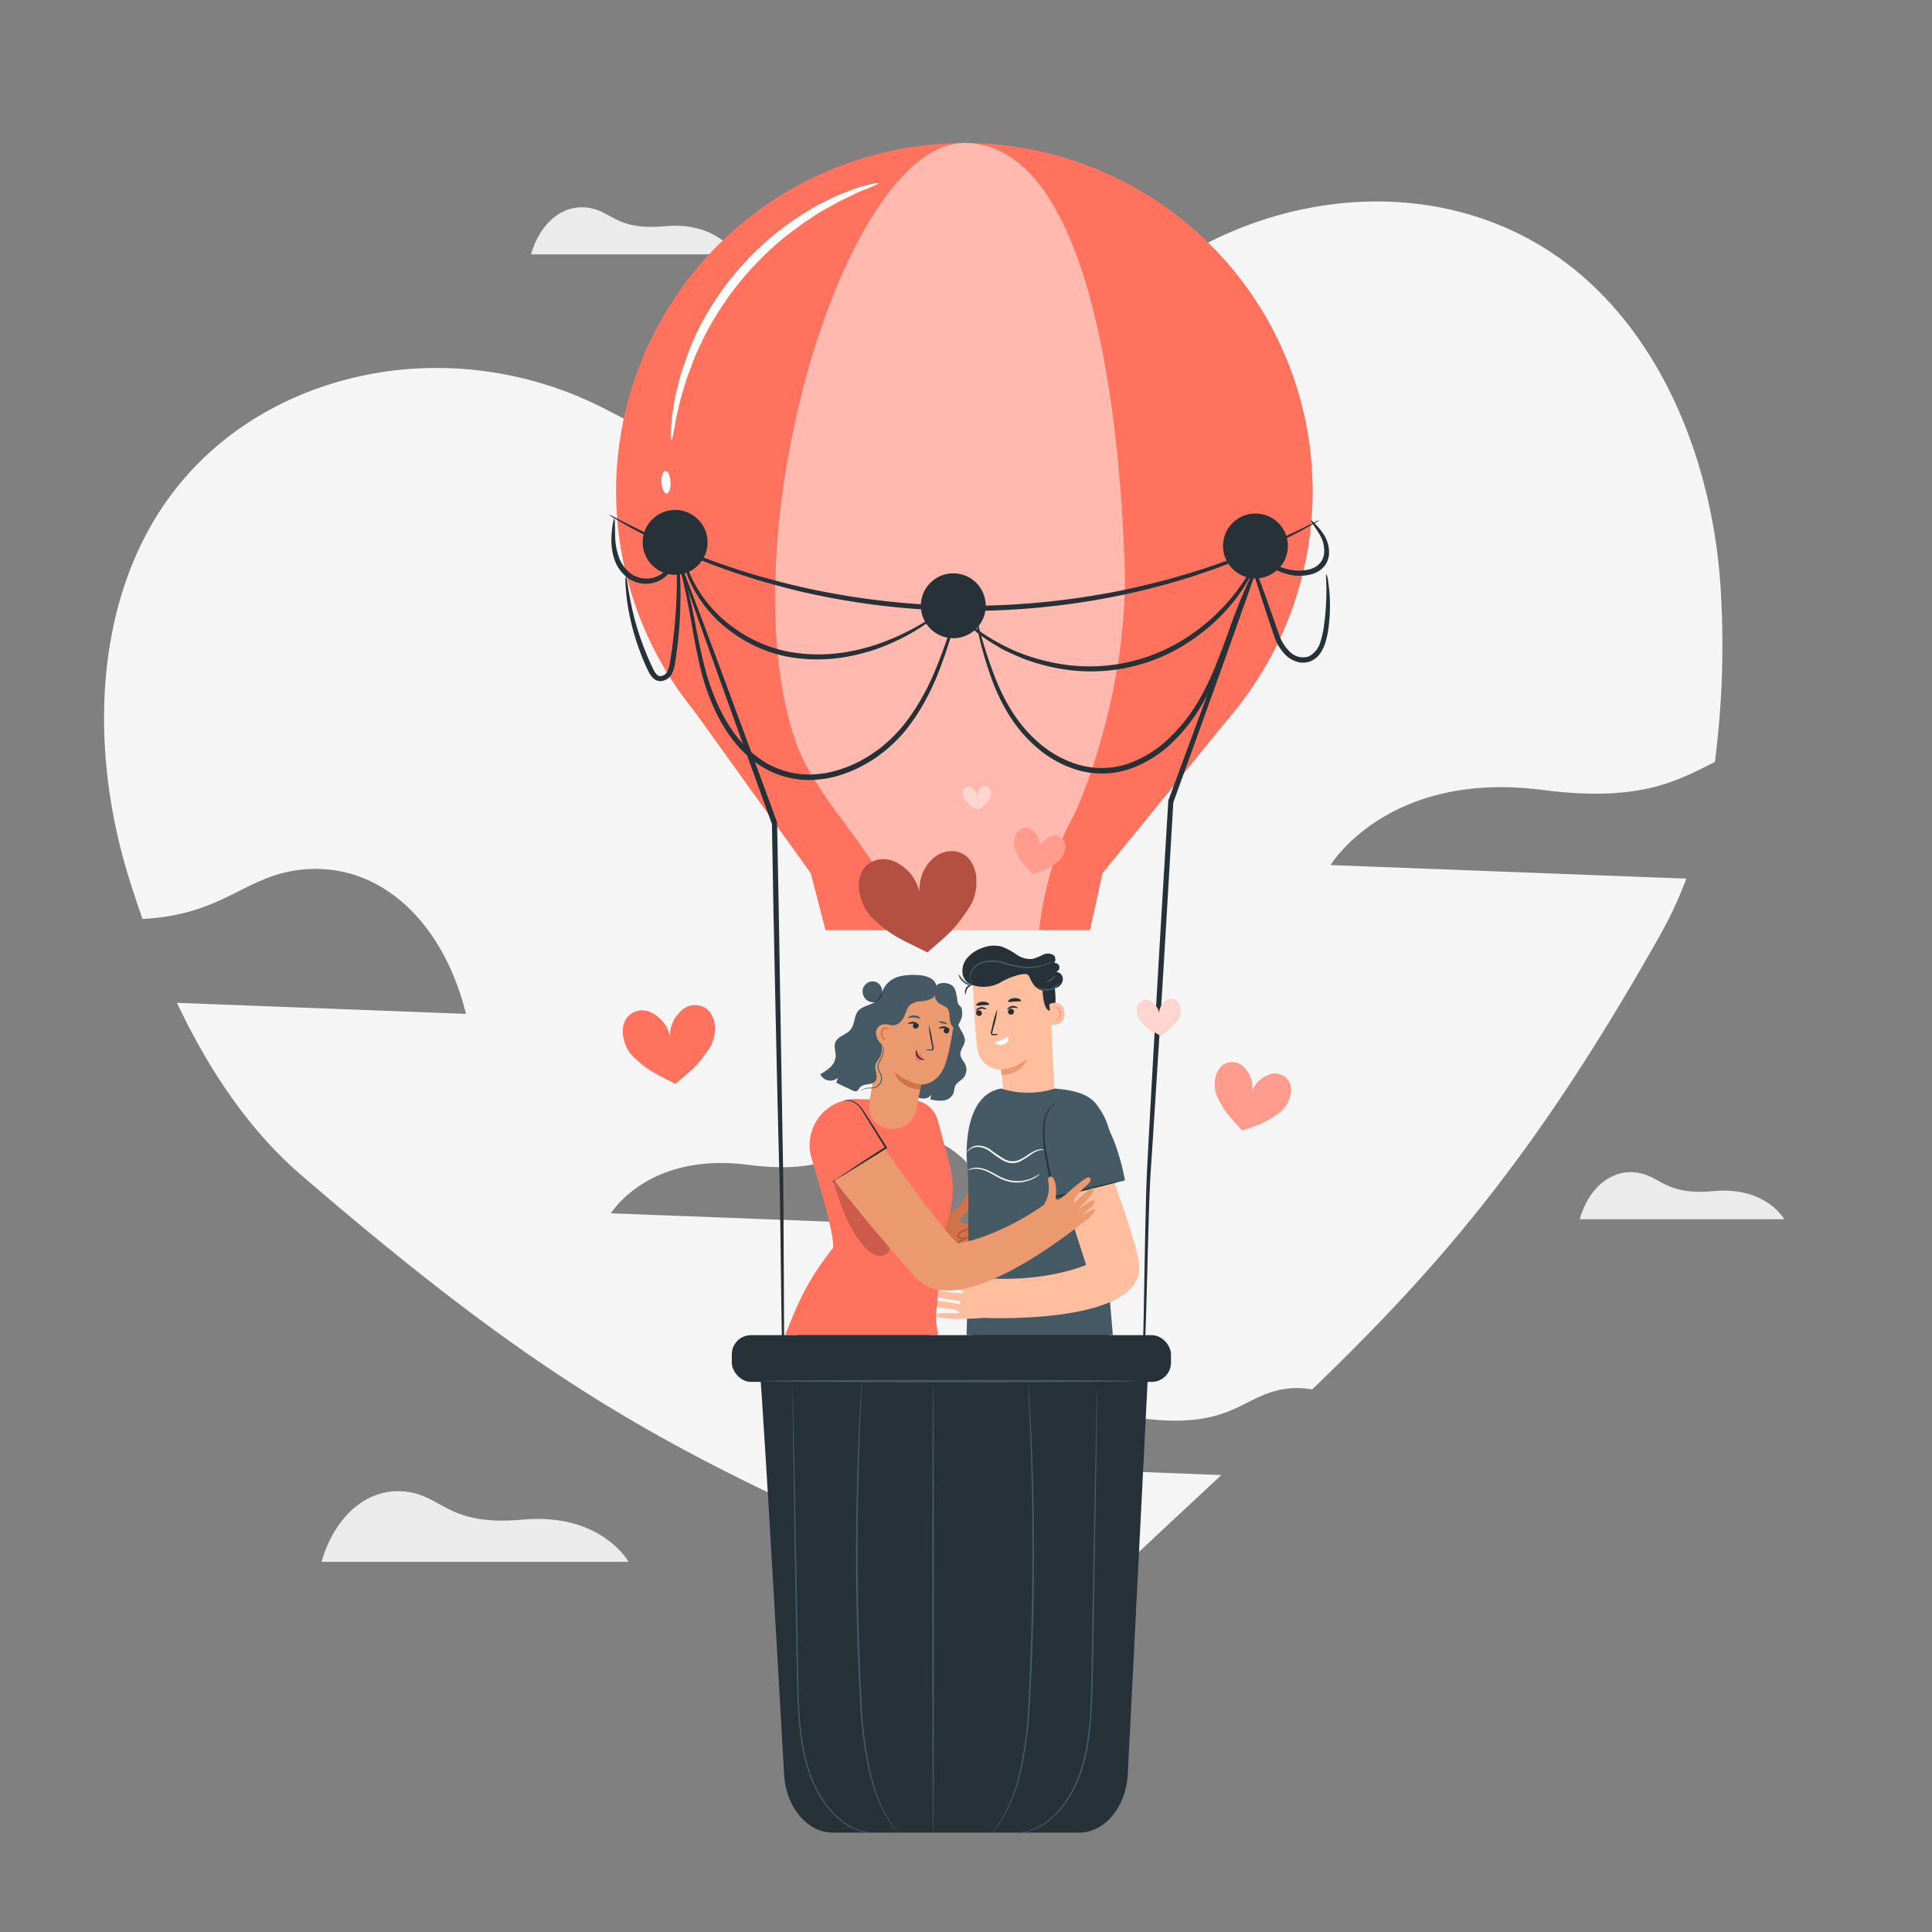 <svg xmlns="http://www.w3.org/2000/svg" viewBox="0 0 500 500"><rect x="0" y="0" width="500" height="500" fill="#808080" stroke="none"/><g id="freepik--background-complete--inject-12"><path d="M156.9,106a95.24,95.24,0,0,0-55.22-10.1c-27.14,3.42-52.16,18.38-65,44.65C24,166.41,24.5,199,33.51,227.7q1.59,5.07,3.38,10.13c22-1.2,26.68-11.91,42.7-12.89,19.62-1.21,35.34,14.4,41,37.45l-74.79-2.86c8.09,17.12,18.5,32.82,32.05,44.49,77.21,66.55,105.79,75.75,197,116.59,15.36-14.83,28.92-27.4,41.24-38.87l-56.19-2.15s9.55-15.91,35.45-12.55c24.73,3.21,26.38-7,39.05-7.77a21.74,21.74,0,0,1,5.19.32c32.93-31.77,57.87-60.48,90.16-117.79a103.08,103.08,0,0,0,6.67-14.41l-92.06-3.51s14.79-24.64,54.9-19.44c25.5,3.31,35.16-2.58,44.55-7.25a234,234,0,0,0,1.63-42.32c-1.34-30-12.06-60.85-33-80.77-35.62-34-92.68-26.27-125.89,7.81-14,14.34-24.71,29.08-32.39,45.15a48.14,48.14,0,0,1,15-.24c24.73,3.2,26.39-7,39.06-7.78s22.81,9.3,26.45,24.18l-85.9-3.28c-6.8,18.78-9.85,39.53-9.38,63.54-13.79-40.35-32.5-67.58-63-87.5Zm1.22,208s9.55-15.9,35.45-12.55c24.73,3.21,26.38-7,39.05-7.77s22.82,9.3,26.46,24.18Z" style="fill:#f5f5f5"></path><path d="M83.22,404.2h79.44s-7-12.78-27.47-10.92c-19.53,1.78-20.52-6.29-30.45-7.28S86.53,392.62,83.22,404.2Z" style="fill:#ebebeb"></path><path d="M408.84,315.53h52.91s-4.68-8.51-18.3-7.27c-13,1.18-13.67-4.19-20.28-4.85S411,307.82,408.84,315.53Z" style="fill:#ebebeb"></path><path d="M137.43,65.82h52.91s-4.68-8.51-18.3-7.27c-13,1.18-13.67-4.19-20.28-4.85S139.63,58.1,137.43,65.82Z" style="fill:#ebebeb"></path></g><g id="freepik--Characters--inject-12"><path d="M241.26,326.46l3.23.66c3,.36,4.65.67,5.64.06,1.33-.8,0-2.16,0-2.16s2.28-.26,2.37-1.6a1.31,1.31,0,0,0-.93-1.23s2-.33,2.57-1c.74-1-.46-1.81-.46-1.81,2.9-1,3-2.63,2.45-2.91s-2.75.2-2.75.2c-1.79.11-6.69.52-4.44-1.65s3.17-4.67,3-5.52a1,1,0,0,0-1.85,0,11.15,11.15,0,0,1-1.81,2.57,7.6,7.6,0,0,1-2,1.61c-.86.48-1.6.86-2.25,1.16L240.58,317Z" style="fill:#d1734a"></path><path d="M253.74,319.38a6.69,6.69,0,0,1-1.65.67,13.88,13.88,0,0,1-1.87.49,9.9,9.9,0,0,1-1.16.15,2.24,2.24,0,0,1-.66-.08.93.93,0,0,1-.57-.53,1.15,1.15,0,0,1,.51-1.28,5.62,5.62,0,0,1,1.07-.5l1.78-.7a7.85,7.85,0,0,1,1.69-.55,8,8,0,0,1-1.57.82l-1.76.78a5.24,5.24,0,0,0-1,.48.77.77,0,0,0-.36.81c.1.27.48.36.84.35s.75-.07,1.1-.12c.71-.11,1.34-.26,1.86-.39A8.57,8.57,0,0,1,253.74,319.38Z" style="fill:#b05a35"></path><path d="M252.05,322.15a4.14,4.14,0,0,1-1.25.41l-1.39.34-.82.18a1.55,1.55,0,0,1-1-.06.78.78,0,0,1-.4-.45.82.82,0,0,1,.06-.58,1.64,1.64,0,0,1,.66-.65,7.19,7.19,0,0,1,1.29-.66,2.82,2.82,0,0,1,1.3-.3,9.78,9.78,0,0,1-1.18.56,9.55,9.55,0,0,0-1.2.71,1.38,1.38,0,0,0-.51.51.35.35,0,0,0,.16.5c.42.19,1.09-.07,1.58-.13l1.4-.25A4.53,4.53,0,0,1,252.05,322.15Z" style="fill:#b05a35"></path><path d="M250.54,324.68a2.88,2.88,0,0,1-1.39.52,5.88,5.88,0,0,1-1.62.09,1.37,1.37,0,0,1-1-.45.9.9,0,0,1-.21-.59.84.84,0,0,1,.27-.58,2.78,2.78,0,0,1,1-.51l.89-.31c.57-.18,1.1-.33,1.54-.43a4.38,4.38,0,0,1,1.45-.23,6.41,6.41,0,0,1-1.37.5c-.43.14-.94.31-1.49.51l-.87.33a2.36,2.36,0,0,0-.82.43.44.44,0,0,0,0,.63,1,1,0,0,0,.69.33,7.18,7.18,0,0,0,1.54,0C250,324.82,250.51,324.62,250.54,324.68Z" style="fill:#b05a35"></path><path d="M246.59,327.37s-.09.05-.24,0a.71.71,0,0,1-.36-.55,1.09,1.09,0,0,1,.38-.91,2.4,2.4,0,0,1,1-.52,7.92,7.92,0,0,1,2.7-.54,11.74,11.74,0,0,1-2.56.92,2.54,2.54,0,0,0-.89.42.85.85,0,0,0-.34.61C246.28,327.2,246.62,327.33,246.59,327.37Z" style="fill:#b05a35"></path><path d="M270.19,463.83l.15-6.37,11.93.2-.11,9.32-.75,0c-3.29.12-16.76.42-19-.28C260,466,270.19,463.83,270.19,463.83Z" style="fill:#FF725E"></path><g style="opacity:0.4"><path d="M265.22,465.05s-3.57,1-3.14,1.55,14.06.81,20.08.38l0-.27-15.89-.11S265.91,465.09,265.22,465.05Z" style="fill:#fff"></path></g><path d="M282.33,466.71l-.21,0-.59,0-2.17.06c-1.83,0-4.36.06-7.16,0s-5.33-.14-7.16-.23l-2.17-.13-.59,0-.2,0a.63.63,0,0,1,.2,0l.59,0,2.17.08c1.83.06,4.37.14,7.16.18s5.33,0,7.16,0h3Z" style="fill:#263238"></path><path d="M266.25,466.78a5.45,5.45,0,0,0-.39-1,4.83,4.83,0,0,0-.73-.84,1.58,1.58,0,0,1,.85.77A1.66,1.66,0,0,1,266.25,466.78Z" style="fill:#263238"></path><path d="M269.8,465.05s-.2-.18-.37-.46a1.39,1.39,0,0,1-.25-.54s.2.19.37.46A1.39,1.39,0,0,1,269.8,465.05Z" style="fill:#263238"></path><path d="M270.77,464.56s-.21-.1-.42-.29-.34-.36-.31-.39.21.1.41.28S270.8,464.53,270.77,464.56Z" style="fill:#263238"></path><path d="M271.4,463.44a1.45,1.45,0,0,1-.63.07,1.42,1.42,0,0,1-.62-.07,1.29,1.29,0,0,1,.63-.07A1.42,1.42,0,0,1,271.4,463.44Z" style="fill:#263238"></path><path d="M271.62,462.65a1.16,1.16,0,0,1-.7.19,1.12,1.12,0,0,1-.71-.11,3.78,3.78,0,0,1,.7,0A4.27,4.27,0,0,1,271.62,462.65Z" style="fill:#263238"></path><path d="M269.41,464a2.72,2.72,0,0,1-.77,0,4.23,4.23,0,0,1-.81-.19,2.65,2.65,0,0,1-.47-.2.44.44,0,0,1-.18-.24.3.3,0,0,1,.12-.31,1.41,1.41,0,0,1,1.73.44,1.27,1.27,0,0,1,.24.51c0,.14,0,.21,0,.21a2.39,2.39,0,0,0-.34-.66,1.37,1.37,0,0,0-.65-.43,1.15,1.15,0,0,0-.91,0c-.13.09-.08.24.05.32a3.3,3.3,0,0,0,.43.19,7,7,0,0,0,.79.22C269.12,464,269.41,464,269.41,464Z" style="fill:#263238"></path><path d="M269.21,464a.76.76,0,0,1-.08-.53,1.17,1.17,0,0,1,.22-.56.74.74,0,0,1,.64-.38.3.3,0,0,1,.23.36.86.86,0,0,1-.13.34,2.64,2.64,0,0,1-.37.46,1.17,1.17,0,0,1-.45.3s.16-.14.37-.38a2.38,2.38,0,0,0,.33-.45c.11-.16.19-.45,0-.49s-.39.17-.51.32a1.24,1.24,0,0,0-.22.49A2.57,2.57,0,0,0,269.21,464Z" style="fill:#263238"></path><path d="M282.14,463.44s-.35,0-.89,0a3.86,3.86,0,0,0-1.93.76,3.77,3.77,0,0,0-1.23,1.68c-.19.51-.21.85-.24.85a.75.75,0,0,1,0-.24,3.79,3.79,0,0,1,.14-.64,3.7,3.7,0,0,1,1.24-1.76,3.59,3.59,0,0,1,2-.75,3.18,3.18,0,0,1,.65,0Z" style="fill:#263238"></path><path d="M281,458.46a42.91,42.91,0,0,1,0,4.9,20,20,0,0,1-.06-2.45A19.53,19.53,0,0,1,281,458.46Z" style="fill:#263238"></path><path d="M276.35,465.63a6.74,6.74,0,0,1-1.75.14,7.06,7.06,0,0,1-1.74-.16s.78,0,1.74,0S276.34,465.59,276.35,465.63Z" style="fill:#263238"></path><path d="M278.69,465.66s-.07.17-.15.34-.13.34-.17.34-.06-.19,0-.4S278.66,465.63,278.69,465.66Z" style="fill:#263238"></path><path d="M279.58,464.58s-.05.15-.17.27-.25.2-.28.18.05-.16.18-.28S279.56,464.55,279.58,464.58Z" style="fill:#263238"></path><path d="M280.85,464.1s-.16,0-.34.09-.3.15-.34.13.08-.19.3-.26S280.87,464.06,280.85,464.1Z" style="fill:#263238"></path><path d="M281.76,463.88s-.06.09-.16.13-.19,0-.21,0,.06-.1.16-.14S281.74,463.84,281.76,463.88Z" style="fill:#263238"></path><g style="opacity:0.3"><polygon points="282.13 463.12 270.21 462.73 270.25 461.3 282.23 462.37 282.13 463.12"></polygon></g><path d="M259.1,462.51l-2-6,11.29-3.87,3.06,8.81-.69.29c-3.06,1.24-15.63,6.08-17.93,6.16C250.25,468,259.1,462.51,259.1,462.51Z" style="fill:#FF725E"></path><g style="opacity:0.4"><path d="M254.83,465.34s-3,2.12-2.42,2.53,13.5-4,19-6.46l-.11-.24-15,5.28S255.5,465.14,254.83,465.34Z" style="fill:#fff"></path></g><path d="M271.5,461.1l-.19.09-.55.22-2,.79c-1.71.66-4.09,1.53-6.73,2.44s-5.06,1.68-6.81,2.22l-2.09.62-.56.16a.73.73,0,0,1-.21,0l.2-.07.56-.19,2.07-.66c1.74-.56,4.15-1.34,6.79-2.25s5-1.77,6.75-2.4l2-.75.56-.2C271.43,461.11,271.49,461.09,271.5,461.1Z" style="fill:#263238"></path><path d="M256.39,466.62a4.85,4.85,0,0,0-.71-.84,5.19,5.19,0,0,0-1-.55,1.6,1.6,0,0,1,1.06.43A1.58,1.58,0,0,1,256.39,466.62Z" style="fill:#263238"></path><path d="M259.15,463.79s-.25-.11-.51-.31-.44-.39-.41-.42.25.1.5.31S259.17,463.76,259.15,463.79Z" style="fill:#263238"></path><path d="M259.89,463s-.23,0-.48-.12-.45-.23-.44-.27a1,1,0,0,1,.49.13C259.72,462.84,259.91,463,259.89,463Z" style="fill:#263238"></path><path d="M260.11,461.73s-.24.16-.57.28a1.42,1.42,0,0,1-.61.14s.24-.16.57-.28A1.42,1.42,0,0,1,260.11,461.73Z" style="fill:#263238"></path><path d="M260.05,460.91a1.24,1.24,0,0,1-.59.42,1.2,1.2,0,0,1-.71.14,4.36,4.36,0,0,1,.65-.28A3.68,3.68,0,0,1,260.05,460.91Z" style="fill:#263238"></path><path d="M258.43,462.94a2.7,2.7,0,0,1-.73.24,4.72,4.72,0,0,1-.83.1,3.09,3.09,0,0,1-.51,0,.42.42,0,0,1-.25-.17.3.3,0,0,1,0-.33,1.42,1.42,0,0,1,1.78-.17,1.36,1.36,0,0,1,.4.4c.07.12.09.19.08.19a1.93,1.93,0,0,0-.54-.5,1.28,1.28,0,0,0-.76-.19,1.16,1.16,0,0,0-.84.35c-.09.13,0,.25.16.28a2.42,2.42,0,0,0,.47,0,4.87,4.87,0,0,0,.81-.06C258.14,463,258.42,462.92,258.43,462.94Z" style="fill:#263238"></path><path d="M258.25,463a.77.77,0,0,1-.26-.48,1.33,1.33,0,0,1,0-.59.75.75,0,0,1,.48-.58.31.31,0,0,1,.34.26.71.71,0,0,1,0,.36,1.93,1.93,0,0,1-.19.56,1.2,1.2,0,0,1-.31.44s.1-.18.22-.48a2.33,2.33,0,0,0,.15-.54c.05-.19,0-.49-.17-.46s-.31.29-.37.47a1.31,1.31,0,0,0-.05.54A3,3,0,0,0,258.25,463Z" style="fill:#263238"></path><path d="M270.21,458.09a8.25,8.25,0,0,0-.83.31,3.77,3.77,0,0,0-2.15,3.37,8.58,8.58,0,0,0,.07.88s0-.07-.08-.22a3.08,3.08,0,0,1-.09-.66,3.74,3.74,0,0,1,.57-2.07,3.63,3.63,0,0,1,1.64-1.39,3.33,3.33,0,0,1,.63-.2A.55.55,0,0,1,270.21,458.09Z" style="fill:#263238"></path><path d="M267.43,453.79s.43,1,.89,2.29.79,2.32.76,2.33a38.93,38.93,0,0,1-1.65-4.62Z" style="fill:#263238"></path><path d="M265.5,462.11a6.58,6.58,0,0,1-1.59.73,6.76,6.76,0,0,1-1.69.43s.74-.25,1.64-.57S265.49,462.07,265.5,462.11Z" style="fill:#263238"></path><path d="M267.72,461.35s0,.18,0,.37,0,.36-.05.37-.11-.16-.09-.38S267.68,461.33,267.72,461.35Z" style="fill:#263238"></path><path d="M268.19,460s0,.16-.07.32-.17.28-.2.26,0-.16.07-.32S268.16,460,268.19,460Z" style="fill:#263238"></path><path d="M269.22,459.14s-.14.09-.29.21-.23.24-.27.23,0-.21.18-.35S269.22,459.1,269.22,459.14Z" style="fill:#263238"></path><path d="M270,458.63s0,.11-.1.18-.17.09-.2.06,0-.11.1-.17S270,458.6,270,458.63Z" style="fill:#263238"></path><g style="opacity:0.3"><polygon points="270.09 457.79 258.75 461.47 258.3 460.11 269.93 457.05 270.09 457.79"></polygon></g><path d="M237.12,410.22c3.72,15.12,21,50.59,21,50.59l9.17-2.37c0,2.31,0,3.61,0,3.61l17.35.58,2.46-118-21.54.61h0l-14-.61S234,397.61,237.12,410.22Zm18.18-5.05c.1-3.22,10.72-44,10.72-44,.4,5.67,1.61,52,1.32,79.25C262.69,426,255.23,407.12,255.3,405.17Z" style="fill:#263238"></path><path d="M267.43,432.67a6,6,0,0,0-.07,1.14c0,.79,0,1.85-.06,3.12,0,2.64-.07,6.28-.08,10.3s0,7.67,0,10.3l0,3.12a6.21,6.21,0,0,0,.07,1.15,8.82,8.82,0,0,0,.06-1.15c0-.79,0-1.84.07-3.12,0-2.64.06-6.28.07-10.3s0-7.66,0-10.3c0-1.27,0-2.33,0-3.12A8.55,8.55,0,0,0,267.43,432.67Z" style="fill:#455a64"></path><path d="M275.78,346.18a1.93,1.93,0,0,0,0,.61,7,7,0,0,0,.34,1.62,7.91,7.91,0,0,0,8.65,5.4,7.11,7.11,0,0,0,1.61-.41,1.91,1.91,0,0,0,.54-.27,18.32,18.32,0,0,1-2.18.44,8,8,0,0,1-8.4-5.23A18.6,18.6,0,0,1,275.78,346.18Z" style="fill:#455a64"></path><path d="M264.46,346.36a1.85,1.85,0,0,0-.07.62c0,.39-.05,1-.06,1.68,0,1.43-.07,3.4-.09,5.57v3.07a4.44,4.44,0,0,0,.57,2.47,2.13,2.13,0,0,0,1.43,1,1,1,0,0,0,.63-.08,5,5,0,0,1-.61-.05,2.1,2.1,0,0,1-1.25-.95,4.37,4.37,0,0,1-.46-2.35c0-1,0-2,0-3.06,0-2.17,0-4.14,0-5.57,0-.71,0-1.29,0-1.68A2.6,2.6,0,0,0,264.46,346.36Z" style="fill:#455a64"></path><path d="M250.22,353.71a1.48,1.48,0,0,0,.48,0,7.51,7.51,0,0,0,1.28-.2,10.65,10.65,0,0,0,6.71-5.05,7.74,7.74,0,0,0,.56-1.18c.1-.29.15-.45.12-.46s-.3.61-.88,1.52a11.71,11.71,0,0,1-6.57,4.94C250.89,353.58,250.21,353.65,250.22,353.71Z" style="fill:#455a64"></path><path d="M266.67,347.54s.4.11.63.64a1.06,1.06,0,0,1,0,.89,1,1,0,0,1-1.71-.27,1.07,1.07,0,0,1,.27-.86,1.55,1.55,0,0,1,.8-.41s-.09-.07-.27-.06a1.12,1.12,0,0,0-.7.3,1.26,1.26,0,0,0-.42,1.08,1.26,1.26,0,0,0,2.31.37,1.23,1.23,0,0,0-.06-1.15,1.09,1.09,0,0,0-.56-.51C266.77,347.5,266.67,347.52,266.67,347.54Z" style="fill:#455a64"></path><path d="M272.92,283.75l-13,.49c-.26-1.5-.83-7.34-.83-7.34s-5.47-.2-6.16-5.55-1.22-17.79-1.22-17.79h0a18.76,18.76,0,0,1,19,.15l.87.52Z" style="fill:#ffbe9d"></path><path d="M254,262.64a.79.79,0,0,0-1.19-1,.78.78,0,0,0,.08,1.1A.79.79,0,0,0,254,262.64Z" style="fill:#263238"></path><path d="M252.56,261.57c.1.08.58-.39,1.31-.48s1.32.23,1.39.12-.06-.2-.32-.35a1.82,1.82,0,0,0-2.16.28C252.58,261.35,252.52,261.53,252.56,261.57Z" style="fill:#263238"></path><path d="M261.15,261.21a.78.78,0,1,0,1.1.13A.78.78,0,0,0,261.15,261.21Z" style="fill:#263238"></path><path d="M260.66,261.27c.1.08.58-.38,1.31-.47s1.32.22,1.39.12-.06-.21-.32-.36a1.79,1.79,0,0,0-1.12-.21,1.91,1.91,0,0,0-1,.49C260.68,261.06,260.62,261.23,260.66,261.27Z" style="fill:#263238"></path><path d="M258.42,267.71a4.14,4.14,0,0,0-1.23-.11c-.19,0-.35,0-.38-.12a1.18,1.18,0,0,1,.08-.57c.13-.52.26-1,.41-1.57a20.18,20.18,0,0,0,.79-4.1,21.41,21.41,0,0,0-1.21,4c-.12.55-.25,1.07-.37,1.58a1.2,1.2,0,0,0,0,.82.52.52,0,0,0,.37.27,1.21,1.21,0,0,0,.33,0A3.47,3.47,0,0,0,258.42,267.71Z" style="fill:#263238"></path><path d="M260.91,268.25a13.89,13.89,0,0,1-3.49,1.48,2.06,2.06,0,0,0,2.5.53C261.46,269.48,260.91,268.25,260.91,268.25Z" style="fill:#fff"></path><path d="M259.05,276.83a12.64,12.64,0,0,0,6.76-2.81s-1.2,4.05-6.61,4.2Z" style="fill:#eb996e"></path><path d="M251.73,254.93a9,9,0,0,0,7.54-.88c2.74-1.52,6-2.34,6.72-1.81s1,3.42,3.84,4.14c0,0,.05,5.52,2.24,5.23s.44-8.77.44-8.77l-5.49-2.4-5.91-.85-5.5,1L251.39,252Z" style="fill:#263238"></path><path d="M271.56,259.86c.08-.05,3.55-1.52,3.87,2.16s-3.45,3.24-3.46,3.13S271.56,259.86,271.56,259.86Z" style="fill:#ffbe9d"></path><path d="M273,263.66s.07,0,.18.08a.63.63,0,0,0,.48,0,1.59,1.59,0,0,0,.61-1.49,2,2,0,0,0-.25-.9.76.76,0,0,0-.53-.45.32.32,0,0,0-.36.21c0,.11,0,.18,0,.19s-.09-.06-.07-.21a.43.43,0,0,1,.13-.25.49.49,0,0,1,.34-.12.88.88,0,0,1,.72.51,2.18,2.18,0,0,1,.31,1,1.67,1.67,0,0,1-.8,1.67.67.67,0,0,1-.59-.05C273,263.75,273,263.67,273,263.66Z" style="fill:#eb996e"></path><path d="M256,259.94c-.09.22-.82.13-1.66.2s-1.55.25-1.67,0,.53-.83,1.61-.9S256.12,259.73,256,259.94Z" style="fill:#263238"></path><path d="M264.24,259c-.09.23-.82.13-1.66.2s-1.55.25-1.67,0,.53-.83,1.61-.9S264.34,258.76,264.24,259Z" style="fill:#263238"></path><path d="M267.43,252.85a12.72,12.72,0,0,0,2.42,2.22,4.28,4.28,0,0,0,3.13.7,2.61,2.61,0,0,0,2.09-2.25,1.88,1.88,0,0,0-2.08-2,1.15,1.15,0,1,0-.65-2.07c.93-.16,1.06-1.64.32-2.24a2.74,2.74,0,0,0-2.71-.13,17,17,0,0,1-2.62,1.07,6.06,6.06,0,0,1-4.22-1.09,17.38,17.38,0,0,0-3.91-2.1,8.37,8.37,0,0,0-5.35.51,8.66,8.66,0,0,0-3.66,2.61,5.05,5.05,0,0,0-1,4.27,3.6,3.6,0,0,0,3.24,2.71,9.74,9.74,0,0,0,6.2-1.64c2.79-2,8.63-1.68,8.63-1.68Z" style="fill:#263238"></path><path d="M272.6,248.63s-.06.07-.21.16a5.85,5.85,0,0,1-.67.4,11.76,11.76,0,0,1-2.66,1,12.89,12.89,0,0,1-4.22.36,31.64,31.64,0,0,1-5-1.12,10.69,10.69,0,0,0-5-.33,4.78,4.78,0,0,0-3.24,2.25,3.65,3.65,0,0,0-.31,2.66,6.32,6.32,0,0,0,.42.94s-.08-.06-.19-.2a2.36,2.36,0,0,1-.37-.69,3.7,3.7,0,0,1,.2-2.84,5,5,0,0,1,3.41-2.48,10.86,10.86,0,0,1,5.18.31,31.57,31.57,0,0,0,5,1.13,13.19,13.19,0,0,0,4.13-.26A18.74,18.74,0,0,0,272.6,248.63Z" style="fill:#455a64"></path><path d="M274.19,254.33s-.09.38-.49.83a3.74,3.74,0,0,1-4.34.88c-.54-.25-.8-.53-.77-.57s.34.14.87.32a4.42,4.42,0,0,0,2.14.14,4.29,4.29,0,0,0,1.91-1C273.93,254.59,274.13,254.3,274.19,254.33Z" style="fill:#455a64"></path><path d="M273.06,252.5c.1,0-.19.71-.91,1.19s-1.44.5-1.45.4.6-.29,1.23-.73S273,252.44,273.06,252.5Z" style="fill:#455a64"></path><path d="M249.9,257.36c-.05,0-.15-.18-.17-.5a2,2,0,0,1,.33-1.24,2,2,0,0,1,1-.78c.32-.11.52-.08.53,0s-.73.3-1.21,1S250,257.34,249.9,257.36Z" style="fill:#263238"></path><path d="M248.06,252.06a13,13,0,0,0,1.45,1.75,14.63,14.63,0,0,0,1.93,1.2,3,3,0,0,1-2.19-.9A2.94,2.94,0,0,1,248.06,252.06Z" style="fill:#455a64"></path><path d="M286.42,306.46l-.27,17.15L288,345.54H250.16l.5-23.82c-.24-6.4.24-15.87-.43-21.17,0,0-1.45-17.15,8.91-18.83h0a23,23,0,0,0,13.85,0c1.5.19,7.83.38,10.62,3.91,5.26,6.68,4,12.79,4.37,20.82Z" style="fill:#455a64"></path><path d="M273.47,303.67l7.62,23.71c-9.67,3.75-20.27,3.73-24.37,3.49-.5-.31-1.08-.7-1.73-1.18a6.16,6.16,0,0,1-1.45-1.52,9.28,9.28,0,0,1-1.23-2.3.81.81,0,0,0-1.52-.23c-.27.68.23,2.84,1.87,4.84s-2.36,1.18-3.82.91-6-.92-6.45-.54c-.65.56-.17,1.36,1.3,1.6s5.8,1.27,5.62,2-7.59-.76-7.59-.76-1.54-.58-1.78.3c-.43,1.58,7.56,2.6,8.33,2.68.53.05.36.89-.21.8s-7.35-1.67-7.81-.07c-.35,1.23,6.57.9,7.79,2s-5.27-.28-5.56.9c-.11.45-.12.79,3.72,1a75.16,75.16,0,0,0,8.34-.24v0s41.4,1.95,40.29-13.59c-.38-5.24-7.48-24.26-7.48-24.26Z" style="fill:#ffbe9d"></path><path d="M271.19,285.65s.26,21.05,1.63,24.24l18.31-4.39S286.62,276.79,271.19,285.65Z" style="fill:#455a64"></path><path d="M289.6,305.74a7.84,7.84,0,0,1-1.26.4l-3.5.93-12,3-.24.06,0-.24c-.23-1.39-.52-2.82-.83-4.29-.61-2.93-1.21-5.72-1.54-8.3a25.75,25.75,0,0,1-.11-6.92,7.23,7.23,0,0,1,2-4.19,4.45,4.45,0,0,1,1-.76,1.4,1.4,0,0,1,.41-.18,8.67,8.67,0,0,0-1.31,1.06,7.3,7.3,0,0,0-1.78,4.12,26.64,26.64,0,0,0,.21,6.81c.35,2.56,1,5.34,1.57,8.27.31,1.47.6,2.9.82,4.31l-.27-.19,12-2.88,3.53-.81A9.72,9.72,0,0,1,289.6,305.74Z" style="fill:#263238"></path><path d="M270.15,297.62l-.23,0a2.67,2.67,0,0,0-.64.05,5.59,5.59,0,0,0-2.14.91,29.61,29.61,0,0,1-3,1.93,4.87,4.87,0,0,1-2.11.52,5.31,5.31,0,0,1-2.26-.59,32.74,32.74,0,0,1-3.61-2.47,5.42,5.42,0,0,0-3.19-1.14,3.26,3.26,0,0,0-2.12.77c-.41.37-.53.67-.57.65s0-.08.07-.23a2.48,2.48,0,0,1,.37-.55,3.33,3.33,0,0,1,2.24-1,5.66,5.66,0,0,1,3.43,1.1,36.63,36.63,0,0,0,3.58,2.42,4.92,4.92,0,0,0,2.06.55,4.49,4.49,0,0,0,1.93-.45c1.18-.55,2.13-1.32,3-1.82a5.3,5.3,0,0,1,2.29-.82,2.09,2.09,0,0,1,.66,0C270.07,297.58,270.15,297.6,270.15,297.62Z" style="fill:#f5f5f5"></path><path d="M269.21,303.75a2.39,2.39,0,0,1-.59.54,8.42,8.42,0,0,1-1.9,1.06,9.72,9.72,0,0,1-3.17.68,9.56,9.56,0,0,1-3.91-.68c-1.31-.55-2.42-1.28-3.48-1.82a9,9,0,0,0-2.94-1,5.54,5.54,0,0,0-2.82.36,1.76,1.76,0,0,1,.69-.41,4.62,4.62,0,0,1,2.17-.27,8.74,8.74,0,0,1,3.09,1c1.09.53,2.21,1.25,3.46,1.77a9.65,9.65,0,0,0,6.8.12A20,20,0,0,0,269.21,303.75Z" style="fill:#f5f5f5"></path><path d="M229.44,464.45v-.94L219.12,463l-.05,3.91.64,0c2.84.18,14.43.73,16.33.17C238.16,466.49,229.44,464.45,229.44,464.45Z" style="fill:#FF725E"></path><g style="opacity:0.5"><path d="M222.8,466.86a3.6,3.6,0,0,0-1.29-2.21,3.43,3.43,0,0,0-2.4-.76l0,2.87Z" style="fill:#fff"></path></g><path d="M233.7,465.6s3.06.91,2.67,1.41-12.12.4-17.3-.1l0-.23,13.69.24S233.1,465.62,233.7,465.6Z" style="fill:#fff;opacity:0.5"></path><path d="M218.93,466.67l.18,0,.51,0,1.86.1c1.58.07,3.76.14,6.17.17s4.59,0,6.17-.05l1.87-.06.51,0a.72.72,0,0,0,.18,0h-.69l-1.87,0c-1.58,0-3.76,0-6.17,0s-4.59-.08-6.16-.13l-1.87-.05-.51,0Z" style="fill:#263238"></path><path d="M232.78,467.08a4.11,4.11,0,0,1,.36-.89,3.92,3.92,0,0,1,.64-.71,1.39,1.39,0,0,0-.75.64A1.36,1.36,0,0,0,232.78,467.08Z" style="fill:#263238"></path><path d="M229.76,465.51s.17-.16.33-.39.25-.44.22-.46-.18.16-.33.39S229.73,465.49,229.76,465.51Z" style="fill:#263238"></path><path d="M228.93,465.06s.19-.08.37-.23.3-.31.28-.34-.19.08-.37.24S228.91,465,228.93,465.06Z" style="fill:#263238"></path><path d="M228.41,464.09a1.23,1.23,0,0,0,.54.07c.3,0,.54,0,.54-.05A1.23,1.23,0,0,0,229,464C228.65,464,228.41,464.05,228.41,464.09Z" style="fill:#263238"></path><path d="M228.24,463.4a1.54,1.54,0,0,0,1.21.11,2.7,2.7,0,0,0-.6-.05A3.72,3.72,0,0,0,228.24,463.4Z" style="fill:#263238"></path><path d="M230.12,464.62a1.89,1.89,0,0,0,.66,0,3.69,3.69,0,0,0,.7-.15,1.92,1.92,0,0,0,.41-.16.37.37,0,0,0,.16-.2.25.25,0,0,0-.1-.27,1.22,1.22,0,0,0-1.5.34,1.27,1.27,0,0,0-.22.44.49.49,0,0,0,0,.18,2.15,2.15,0,0,1,.31-.56,1.17,1.17,0,0,1,.57-.36,1,1,0,0,1,.78.06c.11.08.07.2-.05.27a1.69,1.69,0,0,1-.37.15,3.63,3.63,0,0,1-.69.17C230.37,464.6,230.12,464.6,230.12,464.62Z" style="fill:#263238"></path><path d="M230.29,464.65a.7.7,0,0,0,.08-.46,1.14,1.14,0,0,0-.18-.48.64.64,0,0,0-.55-.34.25.25,0,0,0-.2.3.67.67,0,0,0,.11.3,1.63,1.63,0,0,0,.31.4,1,1,0,0,0,.37.27s-.13-.12-.31-.33a1.85,1.85,0,0,1-.27-.4c-.09-.14-.15-.39,0-.42a.6.6,0,0,1,.44.29,1,1,0,0,1,.18.43A3.67,3.67,0,0,1,230.29,464.65Z" style="fill:#263238"></path><path d="M219.17,463.86a7.06,7.06,0,0,1,.76,0,3.37,3.37,0,0,1,1.65.7,3.33,3.33,0,0,1,1,1.47c.15.44.16.74.19.74a.58.58,0,0,0,0-.21,2.62,2.62,0,0,0-.11-.55,3.21,3.21,0,0,0-1-1.55,3.31,3.31,0,0,0-1.72-.69,4.84,4.84,0,0,0-.57,0A.51.51,0,0,0,219.17,463.86Z" style="fill:#263238"></path><path d="M224.1,465.88a6.22,6.22,0,0,0,1.51.15,5.94,5.94,0,0,0,1.5-.12s-.68,0-1.5,0S224.11,465.84,224.1,465.88Z" style="fill:#263238"></path><path d="M222.09,465.85s0,.14.12.29.1.29.14.29.05-.16,0-.34S222.11,465.82,222.09,465.85Z" style="fill:#263238"></path><path d="M221.34,464.89s0,.13.15.24.21.18.23.16,0-.13-.14-.24S221.36,464.87,221.34,464.89Z" style="fill:#263238"></path><path d="M220.26,464.45s.14,0,.29.09.26.14.29.11-.06-.16-.25-.23S220.25,464.42,220.26,464.45Z" style="fill:#263238"></path><path d="M219.49,464.24s0,.09.13.12.16,0,.17,0,0-.08-.13-.12S219.5,464.21,219.49,464.24Z" style="fill:#263238"></path><path d="M241.77,464.91l0-1-10.32-.75-.14,3.91.64.06c2.83.25,14.41,1.06,16.32.55C250.43,467.15,241.77,464.91,241.77,464.91Z" style="fill:#FF725E"></path><g style="opacity:0.5"><path d="M235.07,467.16a3.58,3.58,0,0,0-1.24-2.24,3.51,3.51,0,0,0-2.38-.82l-.09,2.87Z" style="fill:#fff"></path></g><path d="M246,466.16s3,1,2.63,1.47-12.13.11-17.29-.51l0-.23,13.68.56S245.4,466.16,246,466.16Z" style="fill:#fff;opacity:0.5"></path><path d="M231.21,466.88l.17,0,.51.05,1.86.14c1.58.11,3.76.23,6.16.31s4.59.11,6.17.1H248l.51,0H248l-1.87,0c-1.57,0-3.75-.05-6.16-.13s-4.59-.19-6.16-.28l-1.87-.1-.51,0Z" style="fill:#263238"></path><path d="M245,467.61a4.27,4.27,0,0,1,.38-.88,3.87,3.87,0,0,1,.66-.69,1.39,1.39,0,0,0-.77.62A1.43,1.43,0,0,0,245,467.61Z" style="fill:#263238"></path><path d="M242.06,466s.18-.15.33-.38.27-.43.24-.45-.18.15-.34.38S242,466,242.06,466Z" style="fill:#263238"></path><path d="M241.24,465.51s.19-.08.37-.23.31-.3.29-.33-.19.08-.37.23S241.22,465.48,241.24,465.51Z" style="fill:#263238"></path><path d="M240.74,464.52a1.43,1.43,0,0,0,.54.09,1.36,1.36,0,0,0,.54,0s-.24-.08-.54-.09A1.39,1.39,0,0,0,240.74,464.52Z" style="fill:#263238"></path><path d="M240.59,463.83a1,1,0,0,0,.59.19,1.07,1.07,0,0,0,.62-.06,5,5,0,0,0-.61-.06A4.53,4.53,0,0,0,240.59,463.83Z" style="fill:#263238"></path><path d="M242.43,465.09a2.23,2.23,0,0,0,.66,0,3.54,3.54,0,0,0,.71-.14,1.87,1.87,0,0,0,.41-.15.34.34,0,0,0,.17-.2.25.25,0,0,0-.09-.26,1.22,1.22,0,0,0-1.74.73c0,.12,0,.18,0,.18a1.66,1.66,0,0,1,.32-.55,1.16,1.16,0,0,1,.57-.35,1,1,0,0,1,.79.08c.1.08,0,.2-.06.27a2.46,2.46,0,0,1-.38.14,4.46,4.46,0,0,1-.69.16C242.69,465.08,242.43,465.07,242.43,465.09Z" style="fill:#263238"></path><path d="M242.6,465.13a.63.63,0,0,0,.1-.46,1.2,1.2,0,0,0-.17-.49.66.66,0,0,0-.54-.35.26.26,0,0,0-.21.3,1,1,0,0,0,.1.3,2.29,2.29,0,0,0,.3.41,1.1,1.1,0,0,0,.37.28s-.13-.13-.3-.34a2.24,2.24,0,0,1-.27-.41c-.08-.14-.14-.39,0-.42s.33.16.43.3a1.17,1.17,0,0,1,.17.43A2.14,2.14,0,0,1,242.6,465.13Z" style="fill:#263238"></path><path d="M231.51,464.07s.29,0,.75.05a3.38,3.38,0,0,1,1.64.74,3.31,3.31,0,0,1,1,1.5c.14.44.14.74.17.74a1.16,1.16,0,0,0,0-.21,2.43,2.43,0,0,0-.09-.56,3.19,3.19,0,0,0-1-1.56,3.09,3.09,0,0,0-1.7-.73,2.79,2.79,0,0,0-.57,0Z" style="fill:#263238"></path><path d="M236.4,466.21a5.64,5.64,0,0,0,1.49.18,6.08,6.08,0,0,0,1.51-.08s-.68,0-1.5,0S236.4,466.17,236.4,466.21Z" style="fill:#263238"></path><path d="M234.38,466.13s.05.14.12.3.09.29.13.29.06-.16,0-.34S234.41,466.1,234.38,466.13Z" style="fill:#263238"></path><path d="M233.65,465.16s0,.13.14.24.21.18.24.16,0-.13-.14-.24S233.68,465.13,233.65,465.16Z" style="fill:#263238"></path><path d="M232.58,464.69s.15,0,.29.1.26.14.29.12-.06-.17-.24-.24S232.57,464.66,232.58,464.69Z" style="fill:#263238"></path><path d="M231.82,464.46s0,.09.12.12.17,0,.18,0,0-.08-.13-.12S231.83,464.43,231.82,464.46Z" style="fill:#263238"></path><path d="M240.33,344s8.61,57.19,7.36,59.95-8.71,59.8-8.71,59.8l-21.39-.24s11.85-65.5,11.59-66.56S213,339.44,213,339.44Z" style="fill:#263238"></path><path d="M233.25,346.21,208.88,338l-.85,2a25,25,0,0,0-.31,18.62l16.68,43.62a32.29,32.29,0,0,1,2.08,9.65l2.58,51.76,16.67,1.17s-1.17-42.32-1.19-55.6c0-10-7.22-41.74-11.27-57.06" style="fill:#263238"></path><path d="M217.1,383.76s0,.06.09.19l.24.57c.21.53.51,1.27.88,2.22.77,1.94,1.85,4.72,3.2,8.15s2.92,7.56,4.68,12.12a24.12,24.12,0,0,1,.66,3.72c.14,1.28.27,2.58.38,3.91.22,2.65.4,5.4.55,8.22.62,11.27.91,21.48,1.1,28.88.08,3.68.14,6.66.18,8.75,0,1,0,1.82,0,2.38v.62a.85.85,0,0,1,0,.21s0-.07,0-.21,0-.36,0-.62c0-.56-.05-1.36-.09-2.38-.07-2.08-.16-5.07-.28-8.75-.26-7.39-.58-17.6-1.2-28.87-.16-2.81-.33-5.56-.55-8.21-.1-1.32-.23-2.62-.37-3.89a23.28,23.28,0,0,0-.63-3.66c-1.73-4.56-3.3-8.67-4.62-12.13l-3.09-8.2c-.35-.95-.63-1.7-.82-2.23l-.21-.59Z" style="fill:#455a64"></path><path d="M244.7,421.64a.8.8,0,0,1,0-.2c0-.14,0-.33,0-.56q0-.78,0-2.16c0-1.9,0-4.61,0-8,0-1.69,0-3.52,0-5.5a19.44,19.44,0,0,0-.14-3c-.2-1-.39-2.09-.6-3.18-.81-4.37-1.7-9.17-2.63-14.21-1.84-10.07-3.51-19.18-4.72-25.81-.59-3.29-1.06-6-1.39-7.83-.16-.91-.28-1.62-.37-2.13l-.08-.56c0-.13,0-.19,0-.19s0,.06,0,.18.07.33.12.55l.42,2.12,1.5,7.82c1.24,6.62,2.94,15.73,4.82,25.8.92,5,1.8,9.83,2.61,14.2.19,1.1.39,2.16.58,3.2a20.08,20.08,0,0,1,.13,3.07c0,2,0,3.81,0,5.5,0,3.34,0,6.05-.06,8q0,1.38,0,2.16c0,.23,0,.42,0,.56A1.57,1.57,0,0,1,244.7,421.64Z" style="fill:#455a64"></path><path d="M236.13,344.43a2.75,2.75,0,0,1,.48,1,7,7,0,0,1,.35,2.64,7.16,7.16,0,0,1-.63,2.58,2.61,2.61,0,0,1-.59.93,12.67,12.67,0,0,0,.89-3.53A13.15,13.15,0,0,0,236.13,344.43Z" style="fill:#455a64"></path><path d="M222.59,343.08a1.5,1.5,0,0,1,0,.55,5.26,5.26,0,0,1-.37,1.48A5.71,5.71,0,0,1,221,347a5.18,5.18,0,0,1-5.18,1.3,5.55,5.55,0,0,1-2-1,4.86,4.86,0,0,1-1-1.12c-.19-.31-.26-.49-.24-.5a8.53,8.53,0,0,0,1.41,1.44,5.26,5.26,0,0,0,8.09-2A9.07,9.07,0,0,0,222.59,343.08Z" style="fill:#455a64"></path><path d="M242.67,345.54H203.18c2.62-6.36,5-13.28,12.31-22.44,1-1.31-3.46-16.57-3.46-16.57l-2-6.76a11.9,11.9,0,0,1,12.28-15.29l.31,0,13,.21a3.85,3.85,0,0,1,.79,0,7.21,7.21,0,0,1,6.43,5.84l2.39,8.71q.14.5.27,1a26.59,26.59,0,0,1-.34,16l-1.41,4.22c0,4.28-1,11.53-1.52,21l.51,4.13" style="fill:#FF725E"></path><path d="M215.21,306.08a6.62,6.62,0,0,1,1-.79c.78-.52,1.78-1.19,3-2,2.53-1.68,6-4,9.95-6.5l-.07.32-.16-.26-3.52-5.65-1.52-2.47a18.3,18.3,0,0,0-1.39-2.08,4.38,4.38,0,0,0-3-1.79,4.1,4.1,0,0,0-1.3.14s.09-.08.31-.16a2.73,2.73,0,0,1,1-.16,3.81,3.81,0,0,1,1.56.42,5.57,5.57,0,0,1,1.65,1.34,18.64,18.64,0,0,1,1.46,2.09L225.8,291l3.54,5.63.16.25.12.19-.19.13c-3.9,2.52-7.44,4.77-10,6.38l-3.06,1.89A7.27,7.27,0,0,1,215.21,306.08Z" style="fill:#263238"></path><g style="opacity:0.2"><path d="M215.67,305.78c1.58,5.54,3.6,11.17,7.09,15.76,1.33,1.76,3.13,3.57,5.34,3.46,1.15-.06,2.41-1.05,2.08-2.16a2.63,2.63,0,0,0-.63-1c-4.58-5.06-9-11.25-13.55-16.31"></path></g><path d="M248.6,263.24c-1.26,1.39-.73,1.75.11,3.43a6.55,6.55,0,0,1,1,2.34c.1,1.4-1.31,2.59-1.15,4,.1.94.89,1.65,1.28,2.52a3.22,3.22,0,0,1-.52,3.42c-.65.72-1.62,1.15-2.06,2-.32.64-.29,1.4-.55,2.07a3.26,3.26,0,0,1-2.65,1.81,9.36,9.36,0,0,1-3.32-.34c.1-.39.19-.79.29-1.19a2.35,2.35,0,0,1-2,1,7,7,0,0,1-2.24-.44c-.36-2.07-.7-4.25,0-6.22.66-1.76,2.1-3.1,3.31-4.55a21.13,21.13,0,0,0,3.26-5.33,30,30,0,0,1,1.83-4.13c.79-1.29,1.5-2.3,3-2.51" style="fill:#455a64"></path><path d="M237.09,287.42c.61-3.27,1.32-6.7,1.32-6.7s4.34.07,6.22-5.27c1.8-5.09,3.16-17.36,3.16-17.36h0a16.07,16.07,0,0,0-18.32.79h0l-4.53,26.65a5.8,5.8,0,0,0,5,6.54h0A6.12,6.12,0,0,0,237.09,287.42Z" style="fill:#eb996e"></path><path d="M245.64,266.85a.72.72,0,0,1-.81.59.69.69,0,0,1-.61-.77.72.72,0,0,1,.81-.59A.68.68,0,0,1,245.64,266.85Z" style="fill:#263238"></path><path d="M245.78,266.68c-.1.08-.56-.42-1.32-.55s-1.39.14-1.45,0,.08-.2.36-.33a2,2,0,0,1,1.18-.14,1.94,1.94,0,0,1,1,.56C245.79,266.47,245.83,266.65,245.78,266.68Z" style="fill:#263238"></path><path d="M237.69,265.6a.72.72,0,0,1-.81.59.69.69,0,0,1-.61-.77.71.71,0,0,1,.81-.59A.69.69,0,0,1,237.69,265.6Z" style="fill:#263238"></path><path d="M237.81,265.5c-.1.08-.56-.42-1.32-.55s-1.39.14-1.45,0,.08-.2.36-.33a2,2,0,0,1,1.18-.14,1.87,1.87,0,0,1,1,.56C237.81,265.29,237.86,265.47,237.81,265.5Z" style="fill:#263238"></path><path d="M239.53,271.64a4.83,4.83,0,0,1,1.28,0c.19,0,.38,0,.44-.11a1,1,0,0,0,0-.6c-.1-.5-.2-1-.3-1.58a26.16,26.16,0,0,1-.58-4.1,26.15,26.15,0,0,1,.9,4c.1.55.19,1.08.28,1.59a1.18,1.18,0,0,1,0,.78.5.5,0,0,1-.37.22,1.84,1.84,0,0,1-.34,0A5.35,5.35,0,0,1,239.53,271.64Z" style="fill:#263238"></path><path d="M238.41,280.72a14.32,14.32,0,0,1-7-3.32s1.09,4.1,6.69,4.6Z" style="fill:#d1734a"></path><path d="M242.14,256.12a2.09,2.09,0,0,1-1.11,2.36,7,7,0,0,1-2.73.65,4.93,4.93,0,0,0-2.66.87c-1.35,1.12-1.09,2.83-2.46,4.29a2.81,2.81,0,0,1-2.8,1,2.64,2.64,0,0,0-3,1.18c-.56,1.13,0,2.11.55,3.25a4.5,4.5,0,0,1-.06,3.47c-.28.87-1.06,1.52-1.27,2.41-.33,1.4.82,3.07-.06,4.2s-2.93.51-3.92,1.56c-.35.38-.57.95-1.07,1.06a1.4,1.4,0,0,1-.88-.2l-4.23-2c.14-.44.27-.88.4-1.32a2.87,2.87,0,0,1-4.56-.9,13.36,13.36,0,0,0,2.56-1.76,4.35,4.35,0,0,0,1.42-2.7c.1-1.26-.52-2.56-.09-3.74.63-1.69,3-2,4.05-3.45s.78-3.34,1.83-4.65c1.22-1.52,3.66-1.49,5-2.87.94-.94,1.2-2.34,1.91-3.46a6.49,6.49,0,0,1,3.81-2.67,14.71,14.71,0,0,1,4.73-.34,7.43,7.43,0,0,1,3.42.85,2.89,2.89,0,0,1,1.44,3" style="fill:#455a64"></path><path d="M230.38,265.32a3.33,3.33,0,0,0-1.79-.21,2.35,2.35,0,0,0-1.52.94,2.43,2.43,0,0,0-.33,1.75,4.16,4.16,0,0,0,.73,1.67,2.85,2.85,0,0,0,.93.9,1.34,1.34,0,0,0,1.26,0" style="fill:#eb996e"></path><path d="M229.4,268.83c.06,0-.26.34-.77.1a1.17,1.17,0,0,1-.56-.71,2.64,2.64,0,0,1-.11-1,1.56,1.56,0,0,1,.44-1,1.06,1.06,0,0,1,.85-.31c.56.09.66.5.59.5s-.23-.2-.61-.18a1,1,0,0,0-.82,1,1.71,1.71,0,0,0,.38,1.41C229.1,268.88,229.37,268.77,229.4,268.83Z" style="fill:#d1734a"></path><path d="M242.15,256.42a2.77,2.77,0,0,0,1,3.35,10.26,10.26,0,0,1,1.87,1,3,3,0,0,1,.71,2,7.37,7.37,0,0,0,.3,2.11,1.69,1.69,0,0,0,1.62,1.16c.46-1.16,1.31-2.24,1.36-3.48.1-2.64-.94-1.89-1.19-3.24-.37-1.93-.26-4-2.13-4.64a3.9,3.9,0,0,0-2.67-.09,1.76,1.76,0,0,0-1.06,2.2" style="fill:#455a64"></path><path d="M238.19,263.62c-.05.05-.22,0-.48-.11a4.7,4.7,0,0,0-1.07-.17,4.38,4.38,0,0,0-1.09.07c-.27,0-.44.11-.49,0s.08-.23.37-.38a2.61,2.61,0,0,1,2.43.12C238.14,263.38,238.23,263.57,238.19,263.62Z" style="fill:#455a64"></path><path d="M245.11,264.87c0,.13-.53.15-1.12,0s-1.05-.32-1-.45.52-.15,1.12,0S245.14,264.73,245.11,264.87Z" style="fill:#455a64"></path><path d="M228.14,270.2s.05,0,.11.13a1.67,1.67,0,0,1,.24.42,2.85,2.85,0,0,1,.13,1.76,8.11,8.11,0,0,1-1,2.42,2.22,2.22,0,0,0-.27,1.41,6.12,6.12,0,0,0,.6,1.49,2.59,2.59,0,0,1-.44,3.07,2.37,2.37,0,0,1-1.26.69,5.85,5.85,0,0,1-1.22.08,3.11,3.11,0,0,0-1.66.35,2.2,2.2,0,0,0-.46.42s0-.06.07-.15a1.21,1.21,0,0,1,.34-.35,3,3,0,0,1,1.71-.44,7.1,7.1,0,0,0,1.18-.11,2.14,2.14,0,0,0,1.13-.65,2.37,2.37,0,0,0,.39-2.8,6.35,6.35,0,0,1-.62-1.56,2.46,2.46,0,0,1,.3-1.55c.23-.44.47-.83.63-1.23a6.19,6.19,0,0,0,.37-1.13,3,3,0,0,0,0-1.69C228.26,270.4,228.12,270.22,228.14,270.2Z" style="fill:#455a64"></path><path d="M237.06,272.81a1,1,0,1,1,1.09,1.71,1,1,0,1,1-.74-1.91" style="fill:#FF725E"></path><path d="M237.2,271.75c.13,0,0,.84.57,1.56s1.5.78,1.48.9-.22.12-.6.06a2.11,2.11,0,0,1-1.24-.7,1.81,1.81,0,0,1-.42-1.3C237,271.92,237.15,271.74,237.2,271.75Z" style="fill:#263238"></path><path d="M227.17,258.92a4.85,4.85,0,0,0,1.12-2.31A2.55,2.55,0,0,0,226.2,254a2.7,2.7,0,0,0-2.86,1.84,2.84,2.84,0,0,0,1.28,3.18,3,3,0,0,0,3.44-.37" style="fill:#455a64"></path><path d="M228.37,256.49a2.51,2.51,0,0,1-.57,1.73,2.55,2.55,0,0,1-1.45,1.09,9.09,9.09,0,0,0,1.25-1.24A8.42,8.42,0,0,0,228.37,256.49Z" style="fill:#263238"></path><path d="M283.28,313c-.18-.29-1.85.7-3.12,1.5l-.11-.23c2.28-1.57,3.5-3,3.19-3.51s-3,1.42-4.12,2.16l-.05-.09c3.93-3.87,3.85-4.19,3.86-5.2s-3.64,2.48-4.83,3.6a2.28,2.28,0,0,0-.17-.21c-.53-.52,2.43-3.49,3.5-4.42s1.05-1.79.25-1.92c-.54-.09-3.88,2.68-4.92,3.62s-3.82,3.59-3.51,1.17-.35-4.41-.9-4.82-1.33.21-1.1.94a9.06,9.06,0,0,1,.15,2.46A5.85,5.85,0,0,1,271,310c-.29.72-.56,1.31-.81,1.81-3.17,2.22-12.33,8.16-22,9.94-1.74.32-19.12-24.22-19.12-24.22l-13.11,8s9.46,12.32,21.21,25.25c9.85,10.83,36.13-8.9,41.86-13.43l.31-.2a2.66,2.66,0,0,0,.6-.53l.21-.17h0C282.41,314.94,283.59,313.52,283.28,313Z" style="fill:#eb996e"></path></g><g id="freepik--hot-air-balloon--inject-12"><polygon points="179.7 184.07 209.82 225.99 213.63 240.72 282.08 240.72 285.32 225.99 320.77 182.44 179.7 184.07" style="fill:#FF725E"></polygon><circle cx="249.58" cy="127.14" r="90.14" style="fill:#FF725E"></circle><g style="opacity:0.5"><path d="M249.58,37c-31,0-61.2,101.72-44,154,5.87,17.8,24.61,31.28,27.71,49.76h35.64s1.44-16.44,8.93-29.7c1.8-3.18,14.33-33.14,13.19-65.29C289.23,94.51,279,37,249.58,37Z" style="fill:#fff"></path></g><path d="M174.47,141.75a7,7,0,0,1,.62,1.35c.37.89.9,2.23,1.57,4,1.34,3.46,3.25,8.51,5.63,14.84,4.74,12.67,11.33,30.45,18.82,50.86l0,.1V213c.13,7.05.28,14.48.42,22.11.45,27,.86,51.52,1.16,69.26.11,8.85.2,38.79.26,43.77,0,2.46,0,4.38,0,5.7a12,12,0,0,1,0,2,10.15,10.15,0,0,1-.24-2c-.08-1.3-.19-3.22-.29-5.7-.22-4.95-.45-34.9-.7-43.76-.5-17.72-1-42.2-1.56-69.25-.13-7.64-.26-15.06-.39-22.11l0,.22c-7.42-20.44-13.84-38.28-18.37-51-2.26-6.37-4-11.47-5.26-15-.6-1.76-1.06-3.12-1.35-4A6.82,6.82,0,0,1,174.47,141.75Z" style="fill:#263238"></path><path d="M327,141.75a5.51,5.51,0,0,1-.35,1.3c-.27.84-.68,2.08-1.23,3.69-1.1,3.21-2.73,7.87-4.81,13.72-4.14,11.7-10.05,28.15-16.95,47.18l0-.18-1.6,27.37c-1.59,26.83-3.11,51.11-4.28,68.68-.58,8.79-1.08,38.68-1.45,43.59-.19,2.46-.34,4.36-.46,5.65a11,11,0,0,1-.26,2,10.66,10.66,0,0,1,0-2c0-1.3.1-3.21.21-5.67.21-4.92.56-34.82,1-43.61.92-17.59,2.28-41.88,3.88-68.72.57-9.57,1.13-18.81,1.65-27.36v-.1l0-.09c7-19,13.05-35.39,17.41-47,2.18-5.81,3.93-10.43,5.16-13.59.61-1.58,1.1-2.8,1.43-3.62A6.17,6.17,0,0,1,327,141.75Z" style="fill:#263238"></path><path d="M341.49,134.61a10.08,10.08,0,0,1-1.65,1c-1.12.62-2.74,1.61-4.92,2.69a162.88,162.88,0,0,1-18.86,8.29c-2,.8-4.2,1.48-6.45,2.26s-4.63,1.43-7.08,2.16c-4.95,1.35-10.26,2.69-15.92,3.73a194.9,194.9,0,0,1-37.28,3.36,194.71,194.71,0,0,1-37.22-3.95c-5.65-1.13-10.94-2.56-15.86-4-2.45-.77-4.81-1.49-7.06-2.28s-4.4-1.52-6.41-2.35A165.9,165.9,0,0,1,164.05,137c-2.16-1.12-3.75-2.13-4.86-2.77a11.68,11.68,0,0,1-1.65-1.06,10,10,0,0,1,1.78.82c1.15.56,2.79,1.49,5,2.53a190.16,190.16,0,0,0,18.82,8.16c2,.8,4.18,1.48,6.41,2.26s4.6,1.45,7,2.19c4.9,1.37,10.17,2.74,15.79,3.84a199.37,199.37,0,0,0,37,3.81,199.55,199.55,0,0,0,37-3.23c5.63-1,10.92-2.29,15.84-3.58,2.45-.71,4.82-1.36,7.07-2.08s4.42-1.39,6.45-2.16a188.21,188.21,0,0,0,18.95-7.86c2.21-1,3.86-1.91,5-2.45A10.68,10.68,0,0,1,341.49,134.61Z" style="fill:#263238"></path><path d="M243.25,158.56a13.08,13.08,0,0,1-2.55,2.14,52.41,52.41,0,0,1-7.79,4.7,58.58,58.58,0,0,1-5.79,2.47,52,52,0,0,1-7,1.91,42.79,42.79,0,0,1-16.57.13,37.45,37.45,0,0,1-8.2-2.74,36.84,36.84,0,0,1-6.84-4.22,33.45,33.45,0,0,1-8.85-10.24,26.8,26.8,0,0,1-3.06-8.59,9,9,0,0,1-.18-1.42l-.07-1c0-.57,0-.87,0-.87a2.39,2.39,0,0,1,.24.84c.06.28.12.62.2,1a9,9,0,0,0,.31,1.37,29.34,29.34,0,0,0,3.37,8.22,34,34,0,0,0,8.77,9.72,36.05,36.05,0,0,0,14.55,6.62,43.07,43.07,0,0,0,16.06,0,52.63,52.63,0,0,0,6.85-1.75c2.1-.73,4-1.47,5.75-2.27a67.42,67.42,0,0,0,7.9-4.26A18.61,18.61,0,0,1,243.25,158.56Z" style="fill:#263238"></path><path d="M326.66,141.84s0,.35-.24,1a24.59,24.59,0,0,1-1,2.65,43.28,43.28,0,0,1-5.25,9c-.62.91-1.41,1.76-2.17,2.7s-1.67,1.81-2.57,2.75a50.93,50.93,0,0,1-6.4,5.3,46.08,46.08,0,0,1-36.35,7.5,51.13,51.13,0,0,1-8-2.34c-1.2-.51-2.37-1-3.45-1.51s-2.13-1-3.06-1.62a43.81,43.81,0,0,1-8.39-6.21,25.24,25.24,0,0,1-2-2c-.43-.48-.63-.75-.6-.79a28.12,28.12,0,0,1,2.92,2.44,50.46,50.46,0,0,0,8.5,5.75c.93.55,2,1,3,1.51s2.22.93,3.4,1.41a52.24,52.24,0,0,0,7.82,2.16,46,46,0,0,0,35.39-7.3,51.93,51.93,0,0,0,6.32-5.08c.89-.9,1.78-1.75,2.57-2.63s1.56-1.72,2.2-2.59a50.23,50.23,0,0,0,5.52-8.65A28.51,28.51,0,0,1,326.66,141.84Z" style="fill:#263238"></path><path d="M174.55,142c.08,0,.27.44.32,1.32a7.28,7.28,0,0,1-.85,3.63,7.52,7.52,0,0,1-4.2,3.67,8.1,8.1,0,0,1-6.82-.68,9.92,9.92,0,0,1-4.08-5.45,16,16,0,0,1-.68-5.43c.15-3.07.6-4.89.76-4.88s.11,1.91.21,4.87a16.82,16.82,0,0,0,.91,5,9,9,0,0,0,3.59,4.7,7,7,0,0,0,5.71.65,6.78,6.78,0,0,0,3.76-2.95,8.19,8.19,0,0,0,1.16-3.17C174.45,142.45,174.44,142,174.55,142Z" style="fill:#263238"></path><path d="M339.22,134.66c.07-.06.44.21,1,.79a16.3,16.3,0,0,1,2.26,2.71,8.47,8.47,0,0,1,1.47,5.2,5.75,5.75,0,0,1-1.19,3.15,6.35,6.35,0,0,1-3,2,11.8,11.8,0,0,1-6.58.08,14.59,14.59,0,0,1-4.82-2.23c-2.46-1.81-3.32-3.54-3.19-3.61s1.29,1.32,3.72,2.8a15.36,15.36,0,0,0,4.58,1.81,11.17,11.17,0,0,0,5.84-.14,5.16,5.16,0,0,0,2.37-1.57,4.63,4.63,0,0,0,1-2.42,8,8,0,0,0-1-4.6,30,30,0,0,0-1.84-2.86C339.38,135.12,339.15,134.72,339.22,134.66Z" style="fill:#263238"></path><circle cx="246.71" cy="156.77" r="8.4" style="fill:#263238"></circle><circle cx="324.91" cy="141.29" r="8.4" style="fill:#263238"></circle><circle cx="174.72" cy="140.36" r="8.4" style="fill:#263238"></circle><path d="M325.74,145.72c.1.05-.72,1.66-2,4.66s-2.89,7.42-4.75,13c-.94,2.76-2,5.79-3.22,9a69.22,69.22,0,0,1-4.71,10,45.17,45.17,0,0,1-7.54,9.65,30.36,30.36,0,0,1-11.2,7,23.25,23.25,0,0,1-6.67,1.16,22.51,22.51,0,0,1-6.53-.83,28.27,28.27,0,0,1-10.79-5.9,36.39,36.39,0,0,1-7.21-8.44,51.27,51.27,0,0,1-4.24-8.65A96.16,96.16,0,0,1,253,163c-.36-1.59-.62-2.84-.78-3.68a5.55,5.55,0,0,1-.17-1.31,4.53,4.53,0,0,1,.44,1.24c.24.86.59,2.07,1,3.62A117.13,117.13,0,0,0,257.79,176c2.18,5.33,5.52,11.59,11.37,16.49A27.35,27.35,0,0,0,279.48,198a21.68,21.68,0,0,0,6.14.76,22.34,22.34,0,0,0,6.28-1.1A29.39,29.39,0,0,0,302.6,191,44.92,44.92,0,0,0,310,181.7a69.68,69.68,0,0,0,4.73-9.77c1.29-3.17,2.37-6.17,3.37-8.91a136.79,136.79,0,0,1,5.17-12.86c.72-1.47,1.31-2.6,1.75-3.34A4.8,4.8,0,0,1,325.74,145.72Z" style="fill:#263238"></path><path d="M248.45,155.45a5.65,5.65,0,0,1-.26,1.4c-.21.9-.54,2.23-1,3.93a115.79,115.79,0,0,1-4.7,14.2,61.3,61.3,0,0,1-4.72,9.24,50.88,50.88,0,0,1-3.36,4.74,38.16,38.16,0,0,1-4.3,4.44c-.77.72-1.65,1.35-2.49,2s-1.78,1.27-2.74,1.82a33,33,0,0,1-6.13,2.94,27,27,0,0,1-6.87,1.57,23,23,0,0,1-7.29-.36,23.72,23.72,0,0,1-6.82-2.6,27.17,27.17,0,0,1-5.56-4.37,32.08,32.08,0,0,1-4.25-5.3,42.28,42.28,0,0,1-3.11-5.69,58.17,58.17,0,0,1-3.77-11.31c-.85-3.62-1.46-7-2-10.13C178,155.79,177,150.81,176,147.44s-1.66-5.2-1.55-5.24a5.62,5.62,0,0,1,.63,1.27c.2.43.41,1,.65,1.6s.5,1.37.78,2.22a124.94,124.94,0,0,1,3.5,14.53c.61,3.09,1.27,6.47,2.16,10a58.73,58.73,0,0,0,3.81,11,41.59,41.59,0,0,0,3.07,5.5,30.83,30.83,0,0,0,4.1,5.08,25.84,25.84,0,0,0,5.29,4.13,22.55,22.55,0,0,0,6.42,2.44,21.8,21.8,0,0,0,6.87.35,26.19,26.19,0,0,0,6.56-1.49,31,31,0,0,0,5.9-2.79c.94-.52,1.79-1.16,2.66-1.74s1.67-1.25,2.42-1.94a35.87,35.87,0,0,0,4.2-4.26,46.18,46.18,0,0,0,3.33-4.58,62,62,0,0,0,4.79-9,143.19,143.19,0,0,0,5.08-14c.54-1.66,1-2.95,1.25-3.86A5.5,5.5,0,0,1,248.45,155.45Z" style="fill:#263238"></path><path d="M175.2,142.13a8.59,8.59,0,0,1,.44,2.5c.19,1.61.38,4,.45,6.88s0,6.38-.24,10.23c-.14,1.92-.33,3.94-.6,6-.13,1-.28,2.1-.44,3.17a11.3,11.3,0,0,1-.88,3.37,3.52,3.52,0,0,1-3.29,2,2.86,2.86,0,0,1-1.81-1,6.47,6.47,0,0,1-1-1.48c-.92-1.92-1.7-3.79-2.36-5.61a61.86,61.86,0,0,1-2.73-9.9,52.9,52.9,0,0,1-.84-6.85A7.87,7.87,0,0,1,162,149c.23,0,.46,3.57,1.74,9.2a70.8,70.8,0,0,0,3,9.65c.68,1.77,1.48,3.6,2.38,5.45.43.89,1,1.65,1.69,1.69a2.15,2.15,0,0,0,1.94-1.3,9.68,9.68,0,0,0,.75-2.94c.17-1.06.32-2.11.46-3.13.28-2.06.5-4.05.67-6,.34-3.8.48-7.24.53-10.13C175.21,145.73,175,142.15,175.2,142.13Z" style="fill:#263238"></path><path d="M343.23,148.54a6.57,6.57,0,0,1,.54,2.26,40.11,40.11,0,0,1,.42,6.34c0,1.34-.09,2.81-.26,4.39a24.53,24.53,0,0,1-1,5,10.34,10.34,0,0,1-1.28,2.58,5.74,5.74,0,0,1-2.43,2,5.27,5.27,0,0,1-3.28.23,7.26,7.26,0,0,1-2.92-1.53,12.19,12.19,0,0,1-3.28-5.26c-.66-1.83-1.21-3.57-1.77-5.24-1.11-3.34-2.08-6.35-2.89-8.89-1.6-5.07-2.5-8.24-2.32-8.3s1.4,3,3.24,8c.92,2.49,2,5.47,3.16,8.79.59,1.65,1.18,3.42,1.83,5.18a11.22,11.22,0,0,0,2.91,4.69,4.8,4.8,0,0,0,4.81,1.1,6,6,0,0,0,3-3.74,23.57,23.57,0,0,0,1-4.74c.21-1.53.35-3,.42-4.29C343.5,151.84,343,148.56,343.23,148.54Z" style="fill:#263238"></path><path d="M227.46,47.35c0,.15-1.12.7-3.24,1.55l-1.77.69c-.63.27-1.3.62-2,1a54.42,54.42,0,0,0-4.9,2.45l-2.79,1.54c-1,.54-1.9,1.22-2.9,1.86-2,1.23-4,2.83-6.17,4.43a80.45,80.45,0,0,0-21.74,26.86c-1.12,2.42-2.27,4.7-3,7-.42,1.12-.88,2.18-1.21,3.23s-.64,2.08-.93,3a54.44,54.44,0,0,0-1.37,5.31c-.18.78-.38,1.51-.52,2.19s-.21,1.31-.31,1.87c-.39,2.25-.68,3.5-.83,3.49s-.17-1.28-.05-3.59l.12-1.93c.07-.7.21-1.45.33-2.27a46.91,46.91,0,0,1,1.07-5.49c.25-1,.53-2.06.81-3.16s.73-2.19,1.11-3.35A73.84,73.84,0,0,1,180,86.76a75.74,75.74,0,0,1,22.33-27.58,68.34,68.34,0,0,1,6.46-4.38c1.05-.62,2-1.28,3-1.79l2.92-1.45a48.37,48.37,0,0,1,5.15-2.19c.77-.29,1.48-.58,2.15-.8l1.86-.51C226.17,47.46,227.41,47.2,227.46,47.35Z" style="fill:#fff"></path><path d="M172.54,127.72c-.63,0-1.23-1.22-1.34-2.82s.32-2.93,1-3,1.22,1.22,1.33,2.82S173.16,127.68,172.54,127.72Z" style="fill:#fff"></path><path d="M196.06,347.92c.68,2.18,5,78.2,6.86,111.26.47,8.52,6,15.1,12.61,15.1h63.73c6.67,0,12.19-6.66,12.62-15.23l5.6-111.13Z" style="fill:#263238"></path><rect x="189.39" y="345.54" width="113.66" height="12.09" rx="4.97" style="fill:#263238"></rect><path d="M294.37,357.42c0,.16-21.8.3-48.69.3s-48.71-.14-48.71-.3,21.8-.29,48.71-.29S294.37,357.26,294.37,357.42Z" style="fill:#455a64"></path><path d="M225.83,474.28a.66.66,0,0,1-.26,0h-.77a8.6,8.6,0,0,1-1.24-.16,10.67,10.67,0,0,1-1.68-.43,14.81,14.81,0,0,1-4.29-2.4,23.16,23.16,0,0,1-4.7-5.2,30.16,30.16,0,0,1-2.13-3.76,31.24,31.24,0,0,1-1.77-4.5,54,54,0,0,1-2.11-10.76c-.41-3.87-.55-8-.63-12.22s-.16-8.62-.24-13.12c-.29-18-.55-34.22-.74-46-.07-5.86-.13-10.62-.17-14,0-1.61,0-2.88,0-3.79,0-.41,0-.73,0-1a1.3,1.3,0,0,1,0-.34,3.18,3.18,0,0,1,0,.34c0,.25,0,.58,0,1,0,.9.06,2.17.11,3.79.07,3.33.18,8.09.31,13.95.23,11.82.54,28.08.88,46,.07,4.49.15,8.88.22,13.12s.21,8.31.6,12.16a54.24,54.24,0,0,0,2.05,10.65,31.58,31.58,0,0,0,1.72,4.44,29.63,29.63,0,0,0,2.08,3.73,23.05,23.05,0,0,0,4.59,5.19,15.09,15.09,0,0,0,4.2,2.46A16.81,16.81,0,0,0,225.83,474.28Z" style="fill:#455a64"></path><path d="M232.34,474.28a1,1,0,0,1-.18-.2l-.52-.63-.82-1.06-1-1.55a37,37,0,0,1-2.41-4.63,50.28,50.28,0,0,1-2.27-6.79,101.76,101.76,0,0,1-2.55-18.9c-.41-7.21-.72-15.13-.9-23.46-.35-16.67,0-31.76.4-42.67.22-5.45.47-9.86.66-12.9.1-1.49.19-2.66.24-3.5,0-.37.06-.67.08-.91a1.44,1.44,0,0,1,0-.31,1.5,1.5,0,0,1,0,.31c0,.24,0,.54,0,.92,0,.84-.09,2-.16,3.51-.13,3-.34,7.45-.51,12.9-.37,10.9-.63,26-.27,42.63.18,8.32.47,16.25.86,23.44a103.06,103.06,0,0,0,2.44,18.81,52.94,52.94,0,0,0,2.18,6.76,40.71,40.71,0,0,0,2.33,4.65l1,1.58.79,1.08.48.68C232.29,474.19,232.35,474.27,232.34,474.28Z" style="fill:#455a64"></path><path d="M263.29,474.28a16.78,16.78,0,0,0,3.87-.8,15.16,15.16,0,0,0,4.18-2.42,22.83,22.83,0,0,0,4.57-5.13,31.93,31.93,0,0,0,3.81-8.08,53.76,53.76,0,0,0,2.08-10.54c.41-3.82.54-7.87.62-12.07s.15-8.56.23-13c.33-17.83.64-34,.86-45.69.14-5.81.24-10.53.32-13.84,0-1.6.08-2.86.11-3.76,0-.4,0-.73,0-1a1.39,1.39,0,0,1,0-.33s0,.11,0,.33,0,.58,0,1c0,.9,0,2.16,0,3.77-.05,3.31-.1,8-.17,13.84-.19,11.73-.45,27.86-.74,45.69-.08,4.46-.16,8.81-.23,13s-.23,8.28-.66,12.12A53.77,53.77,0,0,1,280.07,458a31.77,31.77,0,0,1-3.92,8.16,22.68,22.68,0,0,1-4.68,5.14,14.7,14.7,0,0,1-4.26,2.36,9.39,9.39,0,0,1-1.66.42,7.38,7.38,0,0,1-1.24.16h-.76A.66.66,0,0,1,263.29,474.28Z" style="fill:#455a64"></path><path d="M256.78,474.28s.05-.09.15-.24l.48-.68.79-1.08,1-1.58a39.13,39.13,0,0,0,2.33-4.65,52.94,52.94,0,0,0,2.18-6.76,103.87,103.87,0,0,0,2.45-18.81c.38-7.19.67-15.12.85-23.44.36-16.65.1-31.73-.27-42.63-.17-5.45-.38-9.86-.51-12.9-.06-1.49-.12-2.67-.16-3.51l0-.92a1.5,1.5,0,0,1,0-.31,1.44,1.44,0,0,1,0,.31c0,.24.05.54.08.91.05.84.14,2,.24,3.5.19,3,.44,7.45.66,12.9.45,10.91.76,26,.4,42.67-.18,8.33-.48,16.25-.9,23.46a101.76,101.76,0,0,1-2.55,18.9,50.28,50.28,0,0,1-2.27,6.79,37,37,0,0,1-2.41,4.63l-1,1.55-.82,1.06-.52.63A1,1,0,0,1,256.78,474.28Z" style="fill:#455a64"></path><path d="M241.5,474.28c-.13,0-.23-26.07-.23-58.23s.1-58.24.23-58.24.22,26.07.22,58.24S241.62,474.28,241.5,474.28Z" style="fill:#455a64"></path></g><g id="freepik--Hearts--inject-12"><path d="M275.56,218a2.83,2.83,0,0,0-3.69-1.46,4.88,4.88,0,0,0-2.89,2.89,5,5,0,0,0-1.16-4,2.87,2.87,0,0,0-4-.59,3.8,3.8,0,0,0-1.26,2.46,5.14,5.14,0,0,0,.26,2.79c1.34,3,2.31,3.68,4.41,6.08,3-1,3.92-1.25,6.55-3.15a5.36,5.36,0,0,0,1.61-2.29A3.83,3.83,0,0,0,275.56,218Z" style="fill:#FF725E"></path><path d="M256.13,203.91a1.6,1.6,0,0,0-2.23-.14,2.72,2.72,0,0,0-1.05,2,2.76,2.76,0,0,0-1.3-1.93,1.62,1.62,0,0,0-2.22.36,2.13,2.13,0,0,0-.26,1.53,3,3,0,0,0,.62,1.45,11.33,11.33,0,0,0,3.4,2.51,10.74,10.74,0,0,0,3-2.81,3,3,0,0,0,.47-1.5A2.17,2.17,0,0,0,256.13,203.91Z" style="fill:#FF725E"></path><path d="M250.62,222.11c-2.42-2.6-6.55-2.28-9.07,0s-3.53,4.87-3.66,8.58a11.26,11.26,0,0,0-5.82-7.44c-3-1.66-7.14-1-8.89,2.1a8.69,8.69,0,0,0-.59,6.3,12,12,0,0,0,2.91,5.69c5.35,5.12,8,5.82,14.5,9.14,5.46-4.75,7.25-6,11.21-12.22a12,12,0,0,0,1.46-6.22A8.66,8.66,0,0,0,250.62,222.11Z" style="fill:#FF725E"></path><path d="M250.62,222.11c-2.42-2.6-6.55-2.28-9.07,0s-3.53,4.87-3.66,8.58a11.26,11.26,0,0,0-5.82-7.44c-3-1.66-7.14-1-8.89,2.1a8.69,8.69,0,0,0-.59,6.3,12,12,0,0,0,2.91,5.69c5.35,5.12,8,5.82,14.5,9.14,5.46-4.75,7.25-6,11.21-12.22a12,12,0,0,0,1.46-6.22A8.66,8.66,0,0,0,250.62,222.11Z" style="opacity:0.3"></path><path d="M275.56,218a2.83,2.83,0,0,0-3.69-1.46,4.88,4.88,0,0,0-2.89,2.89,5,5,0,0,0-1.16-4,2.87,2.87,0,0,0-4-.59,3.8,3.8,0,0,0-1.26,2.46,5.14,5.14,0,0,0,.26,2.79c1.34,3,2.31,3.68,4.41,6.08,3-1,3.92-1.25,6.55-3.15a5.36,5.36,0,0,0,1.61-2.29A3.83,3.83,0,0,0,275.56,218Z" style="fill:#fff;opacity:0.3"></path><path d="M256.13,203.91a1.6,1.6,0,0,0-2.23-.14,2.72,2.72,0,0,0-1.05,2,2.76,2.76,0,0,0-1.3-1.93,1.62,1.62,0,0,0-2.22.36,2.13,2.13,0,0,0-.26,1.53,3,3,0,0,0,.62,1.45,11.33,11.33,0,0,0,3.4,2.51,10.74,10.74,0,0,0,3-2.81,3,3,0,0,0,.47-1.5A2.17,2.17,0,0,0,256.13,203.91Z" style="fill:#fff;opacity:0.7"></path><path d="M183.46,261.61a5.06,5.06,0,0,0-7.08-.1,8.71,8.71,0,0,0-3,6.64,8.8,8.8,0,0,0-4.44-5.89,5.12,5.12,0,0,0-7,1.52,6.76,6.76,0,0,0-.55,4.9,9.22,9.22,0,0,0,2.19,4.48c4.1,4.08,6.17,4.66,11.18,7.35,4.33-3.63,5.74-4.57,8.92-9.38A9.27,9.27,0,0,0,185,266.3,6.78,6.78,0,0,0,183.46,261.61Z" style="fill:#FF725E"></path><path d="M333.83,280.34a4.23,4.23,0,0,0-5.51-2.17,7.25,7.25,0,0,0-4.31,4.31,7.35,7.35,0,0,0-1.73-5.92,4.28,4.28,0,0,0-5.9-.88,5.66,5.66,0,0,0-1.89,3.67,7.91,7.91,0,0,0,.39,4.17c2,4.4,3.45,5.47,6.58,9.06,4.47-1.55,5.85-1.87,9.76-4.7a7.89,7.89,0,0,0,2.41-3.41A5.69,5.69,0,0,0,333.83,280.34Z" style="fill:#FF725E"></path><path d="M304.85,259.42a2.37,2.37,0,0,0-3.32-.22,4.09,4.09,0,0,0-1.57,3,4.13,4.13,0,0,0-1.94-2.88,2.41,2.41,0,0,0-3.31.54,3.17,3.17,0,0,0-.38,2.29,4.26,4.26,0,0,0,.92,2.16c1.82,2,2.78,2.35,5.07,3.74a16.34,16.34,0,0,0,4.43-4.19,4.45,4.45,0,0,0,.7-2.24A3.17,3.17,0,0,0,304.85,259.42Z" style="fill:#FF725E"></path><path d="M333.83,280.34a4.23,4.23,0,0,0-5.51-2.17,7.25,7.25,0,0,0-4.31,4.31,7.35,7.35,0,0,0-1.73-5.92,4.28,4.28,0,0,0-5.9-.88,5.66,5.66,0,0,0-1.89,3.67,7.91,7.91,0,0,0,.39,4.17c2,4.4,3.45,5.47,6.58,9.06,4.47-1.55,5.85-1.87,9.76-4.7a7.89,7.89,0,0,0,2.41-3.41A5.69,5.69,0,0,0,333.83,280.34Z" style="fill:#fff;opacity:0.3"></path><path d="M304.85,259.42a2.37,2.37,0,0,0-3.32-.22,4.09,4.09,0,0,0-1.57,3,4.13,4.13,0,0,0-1.94-2.88,2.41,2.41,0,0,0-3.31.54,3.17,3.17,0,0,0-.38,2.29,4.26,4.26,0,0,0,.92,2.16c1.82,2,2.78,2.35,5.07,3.74a16.34,16.34,0,0,0,4.43-4.19,4.45,4.45,0,0,0,.7-2.24A3.17,3.17,0,0,0,304.85,259.42Z" style="fill:#fff;opacity:0.7"></path></g></svg>